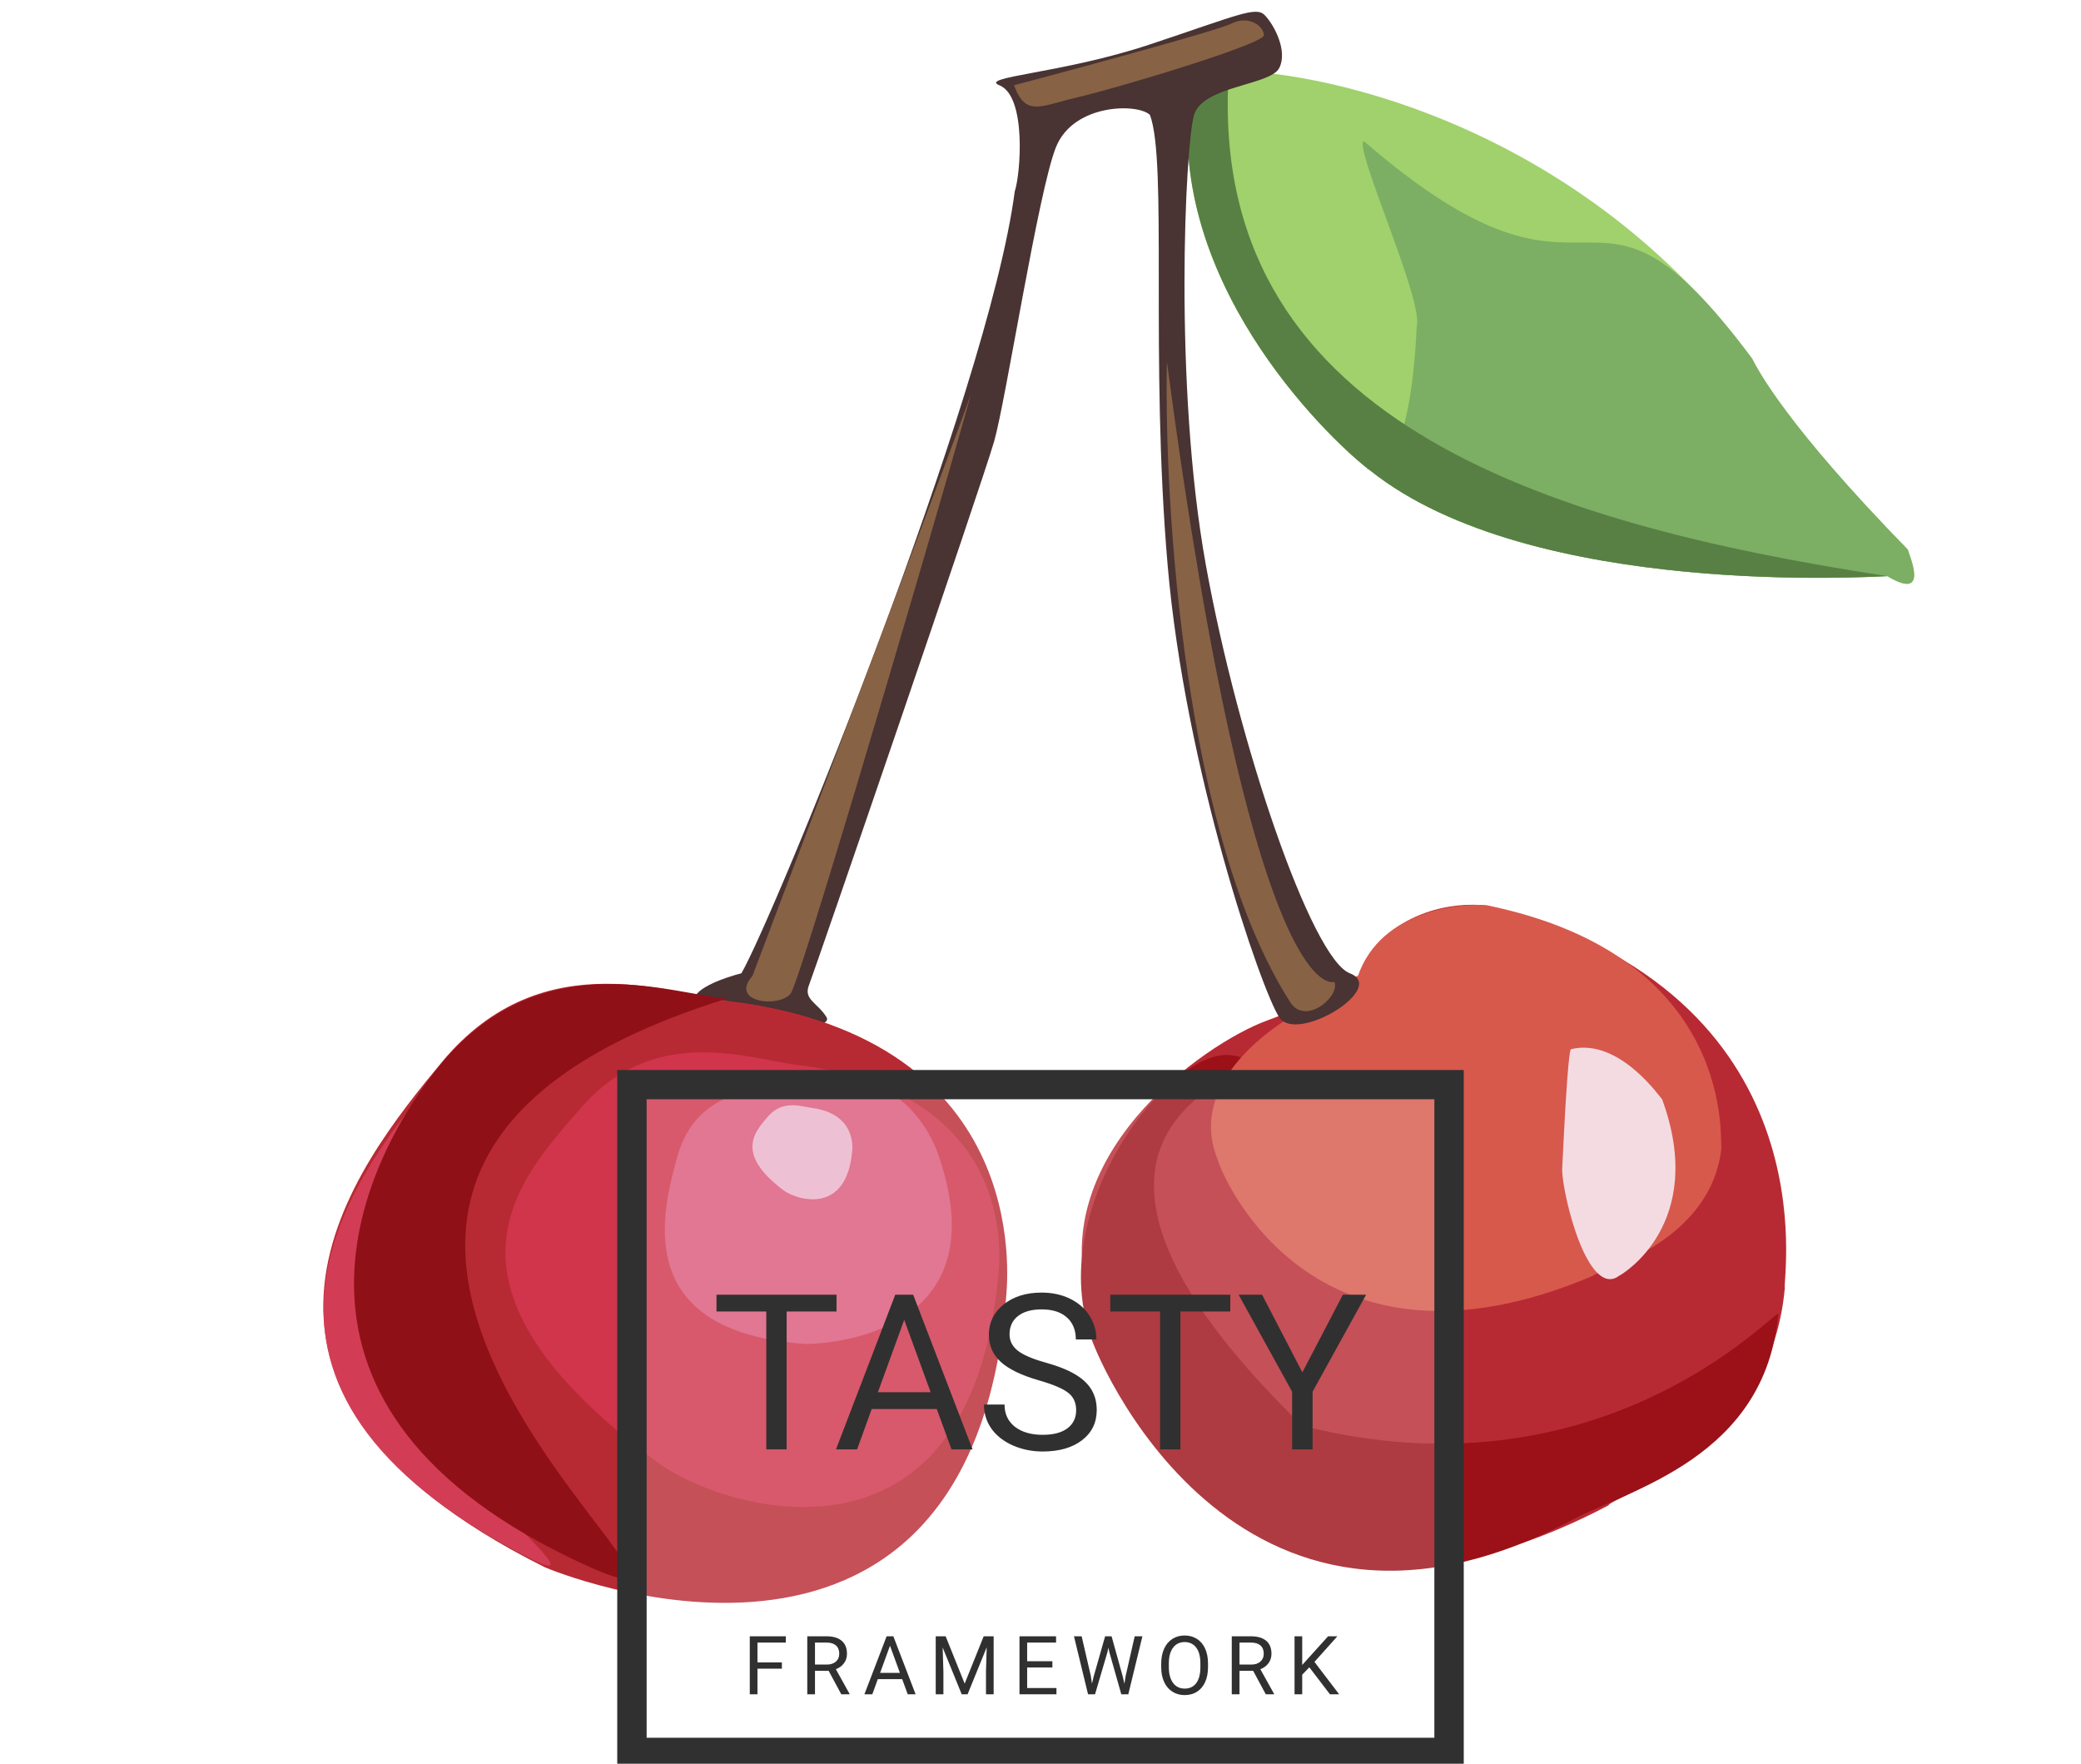 <svg width="354" height="300" viewBox="0 0 354 300" fill="none" xmlns="http://www.w3.org/2000/svg">
  <path d="M215.62 173.555C226.62 169.555 229.62 166.209 231.12 166.209C235.52 154.732 247.62 153.324 253.12 154.055C312.12 169.055 303.12 218.055 303.62 219.055C301.12 247.055 274.12 254.555 273.62 256.055C207.12 291.055 186.12 225.555 185.62 222.555C177.12 197.055 204.62 177.555 215.62 173.555Z" fill="#B82A33"/>
  <path d="M185.393 226.851C178.016 204.622 199.451 177.975 209.5 179.5C225.07 181.863 164 186.5 221.5 242.5C272.706 255.575 302.066 222.628 302.5 223.5C300.33 247.908 277.232 253.355 267.5 258.5C209.784 289.01 185.827 229.466 185.393 226.851Z" fill="#9C1017"/>
  <path d="M228.946 168.541C231 167.938 229.911 166 231 166C235 154.5 249.007 153.571 253 154C295.836 162.806 292.474 194.666 292.837 195.253C291.022 211.691 271.419 216.094 271.056 216.975C222.775 237.522 207.528 199.069 207.165 197.308C200.994 182.338 220.96 170.89 228.946 168.541Z" fill="#D7594C"/>
  <path d="M282.737 186.961C290.488 208.09 275.984 216.76 275.49 216.965C270.126 221.072 265.803 203.365 265.736 198.961C266.659 179.557 267.081 178.638 267.237 178.461C275.49 176.461 282.469 186.819 282.737 186.961Z" fill="#F4DBE2"/>
  <path d="M298.055 61C269.255 22.2 226.722 12.167 209.055 12C207.222 12.833 203.255 15.6 202.055 20C200.555 52.5 230.055 78 233.055 80C260.555 102 319.555 98 321.055 98C328.555 102.5 324.555 94 324.555 93.5C304.055 72.5 299.055 63 298.055 61Z" fill="#A0D16C"/>
  <path d="M232 24C273 59.5 269.255 22.2 298.055 61C299.055 63 304.055 72.5 324.555 93.5C324.555 94 328.555 102.5 321.055 98C319.555 98 260.555 102 233.055 80C233.02 79.976 232.985 79.954 232.953 79.933C232.37 79.803 232.252 79.487 232.953 79.933C234.592 80.298 239.907 79.189 241 55.5C242.2 51.1 230.167 24.833 232 24Z" fill="#7CAE63"/>
  <path d="M233.055 80C260.555 102 319.555 98 321.055 98C262 89 205 71 209.055 12C209.193 9.991 203.255 15.6 202.055 20C200.555 52.5 230.055 78 233.055 80Z" fill="#588044"/>
  <path d="M126.12 165.555C123.453 166.222 118.12 168.055 118.12 170.055C122.62 178.055 142.12 175.555 140.62 173.055C139.12 170.555 136.62 170.055 137.62 167.555C138.62 165.055 167.12 82.055 169.12 75.055C171.12 68.055 176.62 32.555 179.62 25.055C182.62 17.555 193.62 17.555 195.62 19.555C198.62 27.555 195.62 61.055 198.62 96.055C201.62 131.055 214.62 168.555 217.62 173.055C220.62 177.555 236.12 168.055 229.62 165.555C223.12 163.055 210.62 126.555 205.12 96.055C199.62 65.555 201.62 24.555 203.12 19.555C204.62 14.555 216.12 14.555 217.62 11.555C219.12 8.555 216.62 4.055 215.12 2.555C213.62 1.055 210.62 2.555 195.62 7.555C180.62 12.555 166.12 13.055 170.12 14.555C174.62 16.555 173.62 29.555 172.62 32.555C168.12 67.055 131.62 156.055 126.12 165.555Z" fill="#493333"/>
  <path d="M75.125 180.709C92.62 159.594 115.12 169.555 126.12 170.555C177.12 178.055 171.12 220.055 171.12 221.055C164.62 296.555 93.62 267.055 92.62 266.555C30.62 235.555 60.625 198.209 75.125 180.709Z" fill="#B82A33"/>
  <path d="M98.877 188.395C111.81 173.558 128.443 180.557 136.574 181.26C174.275 186.53 169.839 216.045 169.839 216.747C165.034 269.803 123 257 111.81 248.721C71.015 218.54 88.158 200.693 98.877 188.395Z" fill="#D0354C"/>
  <path d="M115.206 196.769C118.381 185.271 128.923 185.522 133.404 184.077C154.677 178.538 159.638 196.563 159.812 196.968C170.41 228.651 137.478 228.642 136.999 228.607C107.329 226.476 112.576 206.298 115.206 196.769Z" fill="#DA597A"/>
  <path d="M73 184.5C89.121 165.036 59.123 219.882 63.246 229.693C60 237.5 106.835 273.613 90 265C33.132 235.906 59.639 200.632 73 184.5Z" fill="#D23D55"/>
  <path d="M75 181C92 160.513 113.765 168.978 123.599 169.871C17 203 141.5 286.5 97 265C41.22 238.05 62.038 196.621 75 181Z" fill="#901018"/>
  <path d="M130.607 189.944C133.224 186.874 136.59 188.322 138.236 188.468C145.865 189.558 144.967 195.664 144.967 195.81C143.995 206.786 135.489 204.137 133.224 202.425C124.969 196.181 128.438 192.488 130.607 189.944Z" fill="#EAB2C9"/>
  <g filter="url(#filter0_b)">
    <path d="M247.321 184.421H107.321V298.421H247.321V184.421Z" fill="white" fill-opacity="0.18"/>
  </g>
  <path fill-rule="evenodd" clip-rule="evenodd" d="M105 182H249V300H105V182ZM110 186.982V295.588H244V186.982H110Z" fill="#303030"/>
  <path d="M142.302 223.081H133.816V246.533H130.352V223.081H121.884V220.226H142.302V223.081Z" fill="#303030"/>
  <path d="M159.348 239.668H148.286L145.802 246.533H142.211L152.294 220.226H155.34L165.441 246.533H161.868L159.348 239.668ZM149.338 236.813H158.314L153.817 224.509L149.338 236.813Z" fill="#303030"/>
  <path d="M176.774 234.807C173.788 233.952 171.612 232.904 170.246 231.663C168.892 230.411 168.215 228.869 168.215 227.038C168.215 224.966 169.043 223.256 170.699 221.907C172.368 220.546 174.531 219.865 177.191 219.865C179.004 219.865 180.618 220.214 182.033 220.913C183.459 221.612 184.559 222.575 185.333 223.804C186.119 225.033 186.512 226.376 186.512 227.833H183.012C183.012 226.243 182.504 224.996 181.489 224.093C180.473 223.178 179.041 222.72 177.191 222.72C175.474 222.72 174.133 223.099 173.165 223.858C172.21 224.605 171.733 225.647 171.733 226.984C171.733 228.056 172.186 228.965 173.093 229.712C174.012 230.447 175.565 231.121 177.753 231.736C179.953 232.35 181.67 233.031 182.903 233.777C184.148 234.512 185.067 235.373 185.659 236.361C186.264 237.349 186.566 238.511 186.566 239.848C186.566 241.98 185.732 243.691 184.064 244.98C182.395 246.256 180.165 246.895 177.372 246.895C175.559 246.895 173.867 246.551 172.295 245.865C170.723 245.166 169.508 244.215 168.65 243.01C167.804 241.806 167.381 240.438 167.381 238.909H170.881C170.881 240.499 171.467 241.757 172.64 242.685C173.824 243.6 175.402 244.058 177.372 244.058C179.21 244.058 180.618 243.685 181.597 242.938C182.577 242.191 183.066 241.173 183.066 239.884C183.066 238.596 182.613 237.602 181.706 236.903C180.8 236.192 179.156 235.494 176.774 234.807Z" fill="#303030"/>
  <path d="M209.287 223.081H200.801V246.533H197.337V223.081H188.869V220.226H209.287V223.081Z" fill="#303030"/>
  <path d="M221.546 233.434L228.436 220.226H232.389L223.286 236.722V246.533H219.805V236.722L210.702 220.226H214.691L221.546 233.434Z" fill="#303030"/>
  <path d="M133.006 283.836H128.852V288.193H127.546V278.328H133.68V279.398H128.852V282.772H133.006V283.836Z" fill="#303030"/>
  <path d="M140.964 284.202H138.638V288.193H137.326V278.328H140.603C141.719 278.328 142.575 278.581 143.174 279.087C143.777 279.592 144.078 280.329 144.078 281.295C144.078 281.91 143.91 282.445 143.575 282.901C143.244 283.357 142.782 283.698 142.188 283.924L144.513 288.112V288.193H143.113L140.964 284.202ZM138.638 283.138H140.644C141.292 283.138 141.807 282.971 142.188 282.637C142.573 282.303 142.766 281.855 142.766 281.295C142.766 280.686 142.582 280.218 142.215 279.893C141.852 279.568 141.326 279.403 140.637 279.398H138.638V283.138Z" fill="#303030"/>
  <path d="M153.47 285.618H149.322L148.391 288.193H147.044L150.825 278.328H151.968L155.755 288.193H154.416L153.47 285.618ZM149.717 284.548H153.083L151.396 279.934L149.717 284.548Z" fill="#303030"/>
  <path d="M160.864 278.328L164.1 286.377L167.337 278.328H169.03V288.193H167.725V284.351L167.847 280.205L164.597 288.193H163.597L160.354 280.225L160.483 284.351V288.193H159.177V278.328H160.864Z" fill="#303030"/>
  <path d="M179.021 283.633H174.73V287.129H179.715V288.193H173.425V278.328H179.647V279.398H174.73V282.569H179.021V283.633Z" fill="#303030"/>
  <path d="M185.564 285.083L185.755 286.384L186.033 285.212L187.992 278.328H189.093L191.004 285.212L191.276 286.404L191.487 285.076L193.024 278.328H194.336L191.936 288.193H190.746L188.706 281.004L188.549 280.252L188.393 281.004L186.278 288.193H185.088L182.694 278.328H184L185.564 285.083Z" fill="#303030"/>
  <path d="M205.497 283.579C205.497 284.545 205.333 285.39 205.007 286.113C204.68 286.831 204.218 287.38 203.62 287.759C203.021 288.139 202.323 288.328 201.525 288.328C200.746 288.328 200.054 288.139 199.451 287.759C198.848 287.375 198.379 286.831 198.044 286.126C197.713 285.417 197.543 284.597 197.534 283.667V282.955C197.534 282.007 197.699 281.169 198.03 280.442C198.361 279.714 198.828 279.159 199.431 278.775C200.038 278.386 200.732 278.192 201.512 278.192C202.305 278.192 203.003 278.384 203.606 278.768C204.214 279.148 204.68 279.701 205.007 280.428C205.333 281.151 205.497 281.993 205.497 282.955V283.579ZM204.198 282.942C204.198 281.772 203.962 280.875 203.49 280.252C203.019 279.624 202.359 279.31 201.512 279.31C200.687 279.31 200.036 279.624 199.56 280.252C199.089 280.875 198.846 281.743 198.832 282.854V283.579C198.832 284.712 199.07 285.605 199.546 286.255C200.027 286.901 200.687 287.224 201.525 287.224C202.368 287.224 203.021 286.919 203.484 286.309C203.946 285.695 204.184 284.816 204.198 283.674V282.942Z" fill="#303030"/>
  <path d="M213.175 284.202H210.85V288.193H209.537V278.328H212.815C213.93 278.328 214.787 278.581 215.385 279.087C215.988 279.592 216.29 280.329 216.29 281.295C216.29 281.91 216.122 282.445 215.786 282.901C215.455 283.357 214.993 283.698 214.399 283.924L216.725 288.112V288.193H215.324L213.175 284.202ZM210.85 283.138H212.856C213.504 283.138 214.018 282.971 214.399 282.637C214.784 282.303 214.977 281.855 214.977 281.295C214.977 280.686 214.794 280.218 214.426 279.893C214.064 279.568 213.538 279.403 212.849 279.398H210.85V283.138Z" fill="#303030"/>
  <path d="M222.731 283.606L221.52 284.859V288.193H220.215V278.328H221.52V283.206L225.92 278.328H227.497L223.601 282.684L227.803 288.193H226.239L222.731 283.606Z" fill="#303030"/>
  <path d="M209.5 4C207.1 5.2 183.833 11.5 172.5 14.5C174.143 19.019 176.124 18.475 180.383 17.305C181.308 17.051 182.34 16.768 183.5 16.5C190 15 215 7.5 215 6C215 4.5 212.5 2.5 209.5 4Z" fill="#876245"/>
  <path d="M219.5 170.5C201.5 142.5 198 86.167 198.5 61.5C213.3 173.1 227 167 227 167C228 169.5 222.071 174.5 219.5 170.5Z" fill="#876245"/>
  <path d="M128 166C139.667 135.167 163.4 72.3 165 67.5C167 61.5 136.5 166.5 134.5 169C132.5 171.5 124 170.5 128 166Z" fill="#876245"/>
  <defs>
    <filter id="filter0_b" x="106.393" y="183.492" width="141.857" height="115.857" filterUnits="userSpaceOnUse" color-interpolation-filters="sRGB">
      <feFlood flood-opacity="0" result="BackgroundImageFix"/>
      <feGaussianBlur in="BackgroundImage" stdDeviation="0.464"/>
      <feComposite in2="SourceAlpha" operator="in" result="effect1_backgroundBlur"/>
      <feBlend mode="normal" in="SourceGraphic" in2="effect1_backgroundBlur" result="shape"/>
    </filter>
  </defs>
</svg>
